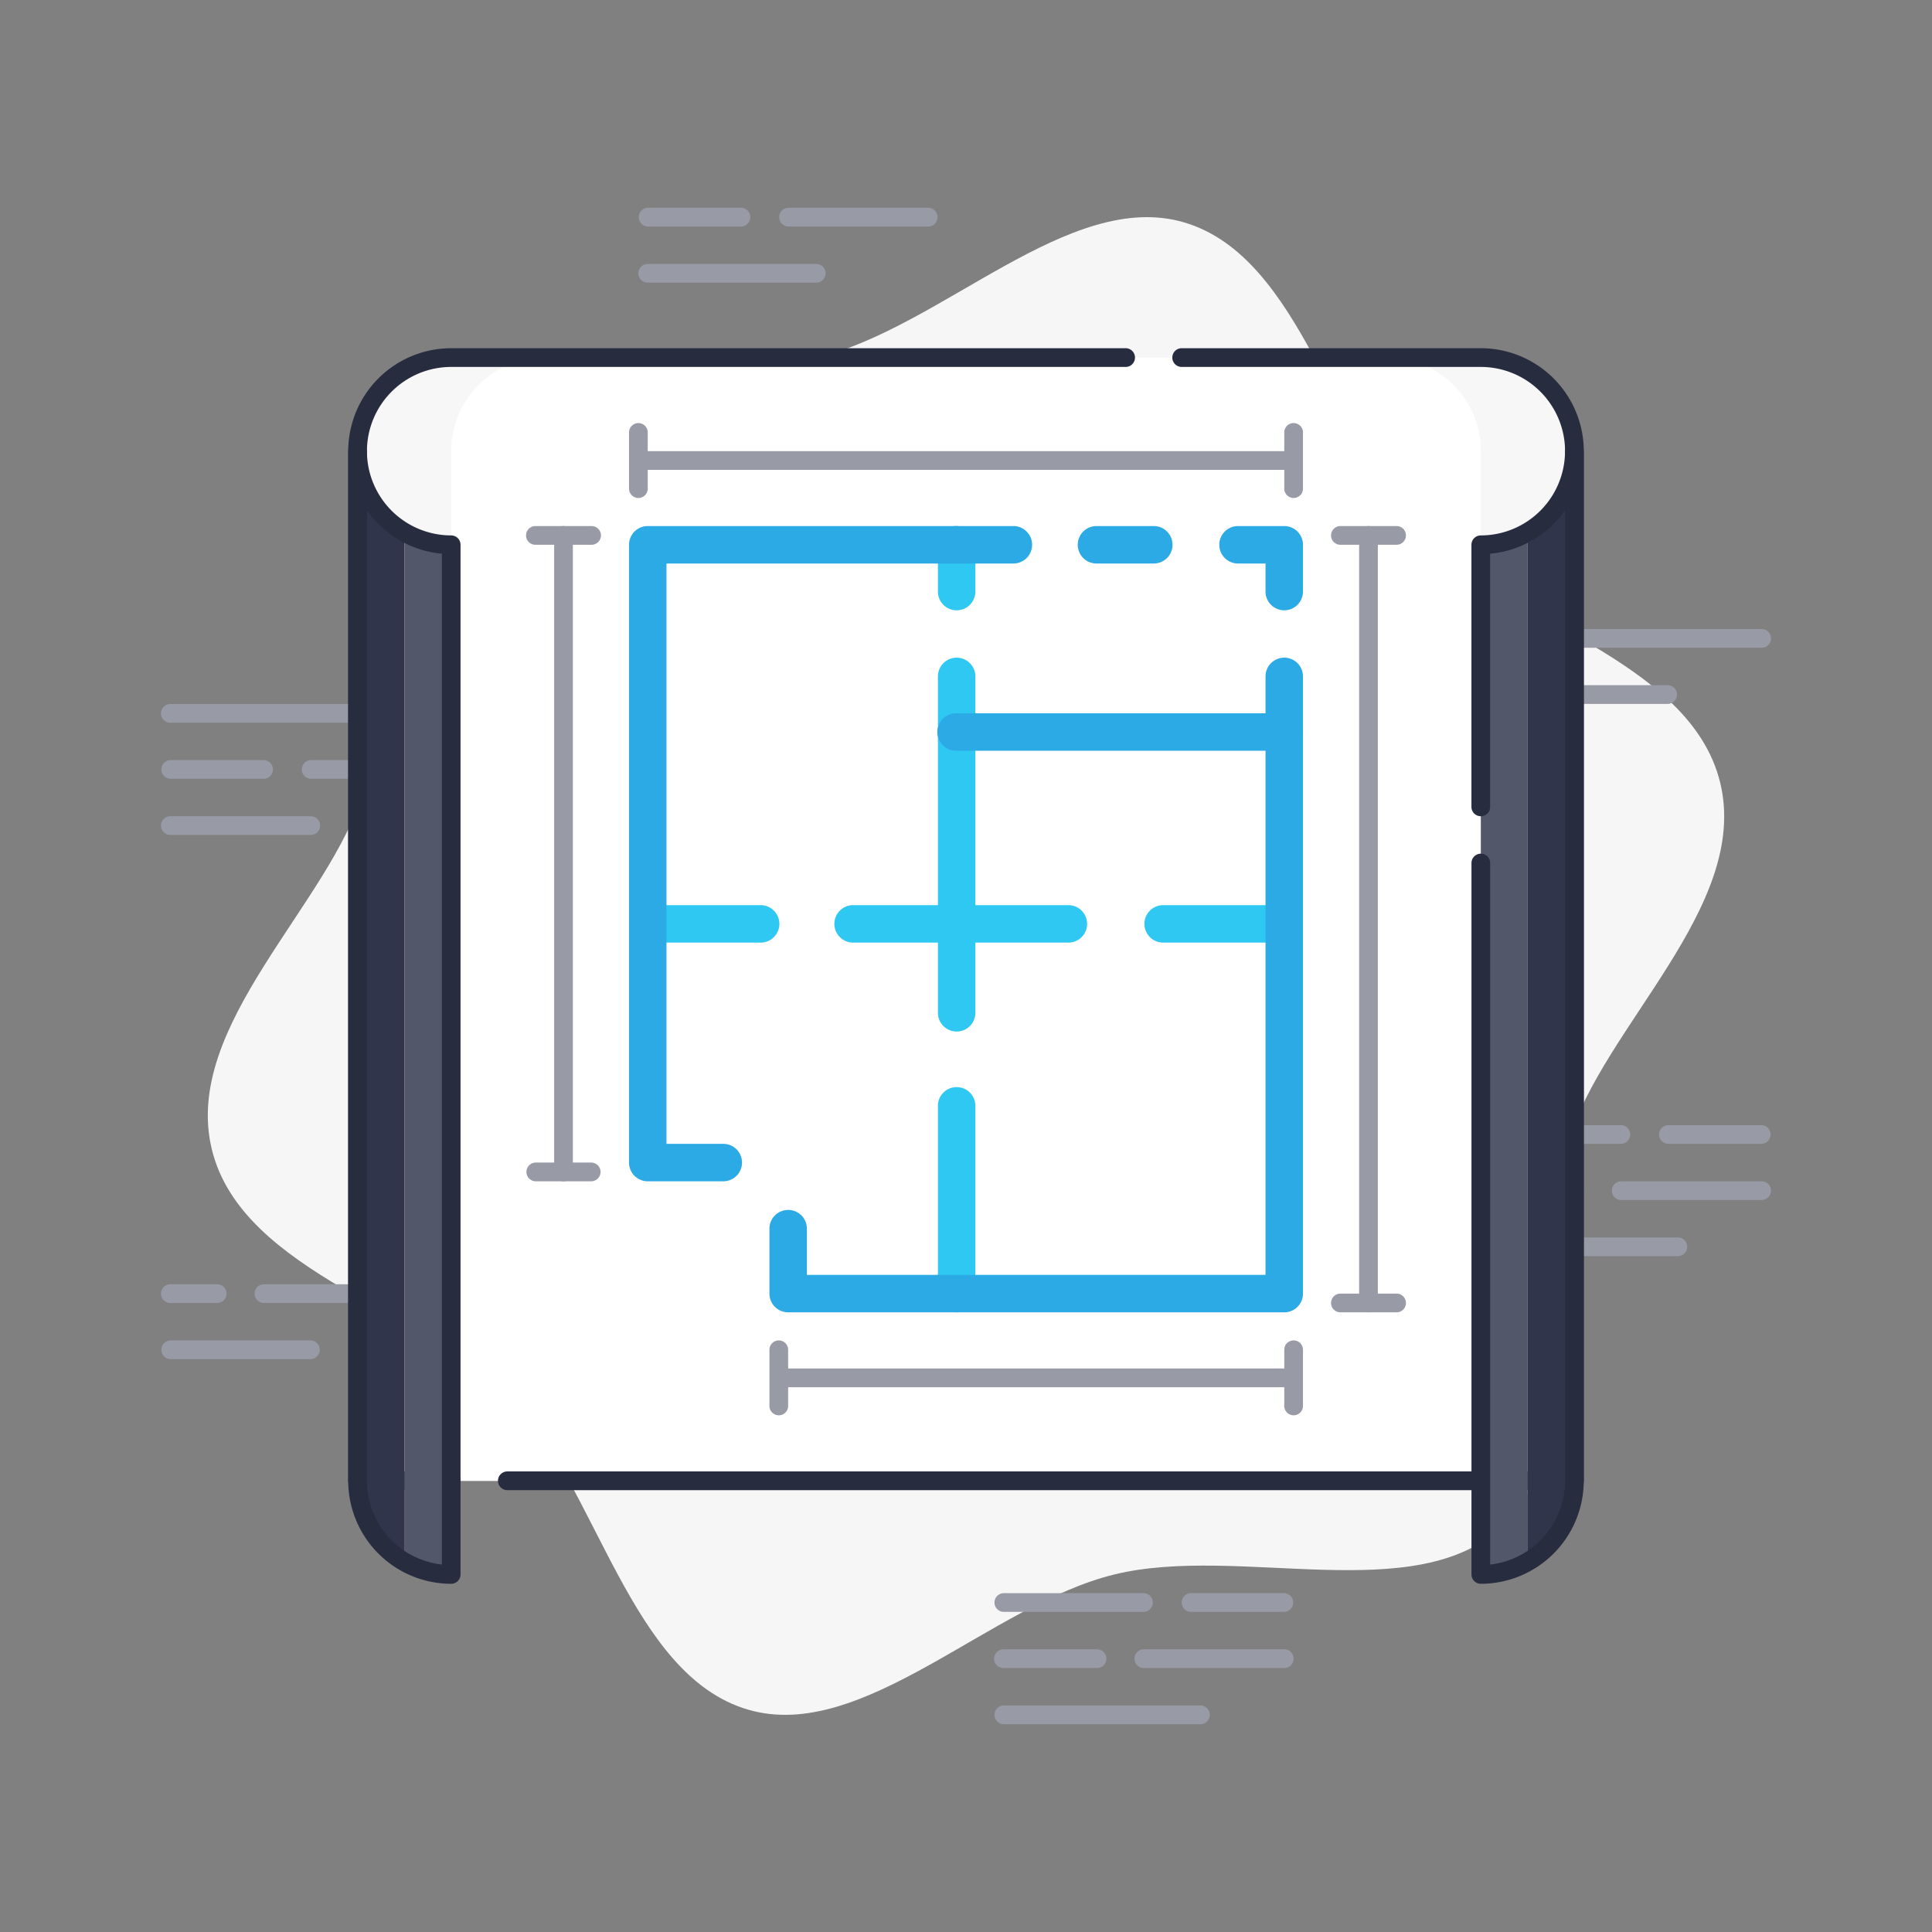 <svg id="ae263c31-8448-4290-ab3c-40c97295e2e4" data-name="Capa 1" xmlns="http://www.w3.org/2000/svg" viewBox="0 0 1080 1080"><rect x="0" y="0" width="1080" height="1080" fill="#808080" stroke="none"/><defs><style>.baa8035a-8c8f-42af-b919-566e1caecca3{fill:#f6f6f6;}.a1f3456b-20f1-4772-9445-b3b0f21a9c50{fill:#989aa6;}.a96c788f-2488-4e9d-a6a9-3d533cb57696{fill:#a09cad;}.f0979d11-6107-4ca6-88b1-917cb1cadc6b{fill:#f7f7f7;}.bff268e8-1df4-458b-bfe8-a3e202388675{fill:#fff;}.a2931c4b-0a82-418e-981f-45b71bcca530{fill:#282c3f;}.b8e92ac2-2e08-47dd-9413-b9657ea827bc{fill:#30354c;}.ec13a771-d8a5-4798-93da-7d2da9806118{fill:#52576a;}.b667ce7d-fede-4210-98db-d65814186563{fill:#2fc8f2;}.f15bf77b-79f0-4577-8c28-3cd1a892a827{fill:#2caae6;}</style></defs><title>ICONS S2R</title><path class="baa8035a-8c8f-42af-b919-566e1caecca3" d="M961.57,437.44c-16.92-69.3-121.79-91.23-167.9-139.3C746.1,248.55,727.85,143.63,661.84,124.3c-64-18.74-135.47,58.71-204.91,75.6s-168.62-19-216.78,27c-49.69,47.48-17.51,149-36.88,214.89C184.5,505.62,101.5,573.26,118.43,642.56s121.79,91.23,167.9,139.3c47.57,49.59,65.82,154.51,131.83,173.84,64,18.74,135.47-58.71,204.91-75.6s168.62,19,216.78-27c49.69-47.48,17.51-149,36.88-214.89C895.5,574.37,978.5,506.74,961.57,437.44Z"/><path class="a1f3456b-20f1-4772-9445-b3b0f21a9c50" d="M173.72,466.74H95.23a5.23,5.23,0,1,1,0-10.46h78.49a5.23,5.23,0,0,1,0,10.46Z"/><path class="a1f3456b-20f1-4772-9445-b3b0f21a9c50" d="M252.21,435.35H173.72a5.24,5.24,0,0,1,0-10.47h78.49a5.24,5.24,0,0,1,0,10.47Z"/><path class="a1f3456b-20f1-4772-9445-b3b0f21a9c50" d="M147.56,435.35H95.23a5.24,5.24,0,0,1,0-10.47h52.33a5.24,5.24,0,0,1,0,10.47Z"/><path class="a1f3456b-20f1-4772-9445-b3b0f21a9c50" d="M252.21,404h-157a5.23,5.23,0,0,1,0-10.46h157a5.23,5.23,0,0,1,0,10.46Z"/><path class="a1f3456b-20f1-4772-9445-b3b0f21a9c50" d="M173.72,759.77H95.23a5.24,5.24,0,0,1,0-10.47h78.49a5.24,5.24,0,0,1,0,10.47Z"/><path class="a1f3456b-20f1-4772-9445-b3b0f21a9c50" d="M252.21,728.37H147.56a5.23,5.23,0,1,1,0-10.46H252.21a5.23,5.23,0,0,1,0,10.46Z"/><path class="a1f3456b-20f1-4772-9445-b3b0f21a9c50" d="M121.4,728.37H95.23a5.23,5.23,0,1,1,0-10.46H121.4a5.23,5.23,0,0,1,0,10.46Z"/><path class="a1f3456b-20f1-4772-9445-b3b0f21a9c50" d="M932.44,393.49H827.79a5.24,5.24,0,0,1,0-10.47H932.44a5.24,5.24,0,0,1,0,10.47Z"/><path class="a1f3456b-20f1-4772-9445-b3b0f21a9c50" d="M984.77,362.09h-157a5.23,5.23,0,0,1,0-10.46h157a5.23,5.23,0,1,1,0,10.46Z"/><path class="a1f3456b-20f1-4772-9445-b3b0f21a9c50" d="M937.67,702.21H827.79a5.24,5.24,0,0,1,0-10.47H937.67a5.24,5.24,0,1,1,0,10.47Z"/><path class="a1f3456b-20f1-4772-9445-b3b0f21a9c50" d="M984.77,670.81H906.28a5.23,5.23,0,0,1,0-10.46h78.49a5.23,5.23,0,1,1,0,10.46Z"/><path class="a96c788f-2488-4e9d-a6a9-3d533cb57696" d="M880.12,670.81H827.79a5.23,5.23,0,0,1,0-10.46h52.33a5.23,5.23,0,0,1,0,10.46Z"/><path class="a1f3456b-20f1-4772-9445-b3b0f21a9c50" d="M984.77,639.42H932.44a5.24,5.24,0,0,1,0-10.47h52.33a5.24,5.24,0,0,1,0,10.47Z"/><path class="a1f3456b-20f1-4772-9445-b3b0f21a9c50" d="M906.28,639.42H827.79a5.24,5.24,0,0,1,0-10.47h78.49a5.24,5.24,0,0,1,0,10.47Z"/><path class="a1f3456b-20f1-4772-9445-b3b0f21a9c50" d="M670.81,963.84H560.93a5.24,5.24,0,0,1,0-10.47H670.81a5.24,5.24,0,1,1,0,10.47Z"/><path class="a1f3456b-20f1-4772-9445-b3b0f21a9c50" d="M717.91,932.44H639.42a5.23,5.23,0,1,1,0-10.46h78.49a5.23,5.23,0,0,1,0,10.46Z"/><path class="a1f3456b-20f1-4772-9445-b3b0f21a9c50" d="M613.26,932.44H560.93a5.23,5.23,0,1,1,0-10.46h52.33a5.23,5.23,0,0,1,0,10.46Z"/><path class="a1f3456b-20f1-4772-9445-b3b0f21a9c50" d="M717.91,901.05H665.58a5.24,5.24,0,0,1,0-10.47h52.33a5.24,5.24,0,0,1,0,10.47Z"/><path class="a1f3456b-20f1-4772-9445-b3b0f21a9c50" d="M639.42,901.05H560.93a5.24,5.24,0,0,1,0-10.47h78.49a5.24,5.24,0,0,1,0,10.47Z"/><path class="a1f3456b-20f1-4772-9445-b3b0f21a9c50" d="M519.07,126.63H440.58a5.24,5.24,0,0,1,0-10.47h78.49a5.24,5.24,0,0,1,0,10.47Z"/><path class="a1f3456b-20f1-4772-9445-b3b0f21a9c50" d="M414.42,126.63H362.09a5.24,5.24,0,0,1,0-10.47h52.33a5.24,5.24,0,0,1,0,10.47Z"/><path class="a1f3456b-20f1-4772-9445-b3b0f21a9c50" d="M456.28,158H362.09a5.23,5.23,0,1,1,0-10.46h94.19a5.23,5.23,0,1,1,0,10.46Z"/><path class="f0979d11-6107-4ca6-88b1-917cb1cadc6b" d="M252.21,199.88H827.79a52.33,52.33,0,0,1,52.33,52.33V827.79a0,0,0,0,1,0,0H199.88a0,0,0,0,1,0,0V252.21A52.33,52.33,0,0,1,252.21,199.88Z"/><path class="bff268e8-1df4-458b-bfe8-a3e202388675" d="M304.53,199.88H775.47a52.33,52.33,0,0,1,52.33,52.33V827.79a0,0,0,0,1,0,0H252.21a0,0,0,0,1,0,0V252.21A52.33,52.33,0,0,1,304.53,199.88Z"/><path class="a2931c4b-0a82-418e-981f-45b71bcca530" d="M252.21,833H199.88a5.23,5.23,0,0,1-5.23-5.23V252.21a57.62,57.62,0,0,1,57.56-57.56H629a5.24,5.24,0,1,1,0,10.47H252.21a47.14,47.14,0,0,0-47.09,47.09V822.56h47.09a5.23,5.23,0,0,1,0,10.46Z"/><path class="a2931c4b-0a82-418e-981f-45b71bcca530" d="M880.12,833H283.6a5.23,5.23,0,1,1,0-10.46H874.88V252.21a47.14,47.14,0,0,0-47.09-47.09H660.35a5.24,5.24,0,0,1,0-10.47H827.79a57.62,57.62,0,0,1,57.56,57.56V827.79A5.23,5.23,0,0,1,880.12,833Z"/><path class="b8e92ac2-2e08-47dd-9413-b9657ea827bc" d="M199.88,252.21V827.79a52.25,52.25,0,0,0,26.17,45.27V297.48A52.25,52.25,0,0,1,199.88,252.21Z"/><path class="ec13a771-d8a5-4798-93da-7d2da9806118" d="M226.05,873.06a52,52,0,0,0,26.16,7.06V304.53a52,52,0,0,1-26.16-7Z"/><path class="b8e92ac2-2e08-47dd-9413-b9657ea827bc" d="M854,297.48V873.06a52.25,52.25,0,0,0,26.17-45.27V252.21A52.25,52.25,0,0,1,854,297.48Z"/><path class="ec13a771-d8a5-4798-93da-7d2da9806118" d="M827.79,304.53V880.12A52,52,0,0,0,854,873.06V297.48A52,52,0,0,1,827.79,304.53Z"/><path class="a2931c4b-0a82-418e-981f-45b71bcca530" d="M252.21,885.35a57.62,57.62,0,0,1-57.56-57.56V252.21a5.24,5.24,0,0,1,10.47,0,47.14,47.14,0,0,0,47.09,47.09,5.23,5.23,0,0,1,5.23,5.23V880.12A5.23,5.23,0,0,1,252.21,885.35ZM205.12,285.27V827.79A47.15,47.15,0,0,0,247,874.59V309.53A57.58,57.58,0,0,1,205.12,285.27Z"/><path class="a2931c4b-0a82-418e-981f-45b71bcca530" d="M827.79,885.35a5.23,5.23,0,0,1-5.23-5.23V482.44a5.23,5.23,0,0,1,10.46,0V874.59a47.15,47.15,0,0,0,41.86-46.8V285.27A57.58,57.58,0,0,1,833,309.53V451.05a5.23,5.23,0,0,1-10.46,0V304.53a5.23,5.23,0,0,1,5.23-5.23,47.14,47.14,0,0,0,47.09-47.09,5.24,5.24,0,0,1,10.47,0V827.79A57.62,57.62,0,0,1,827.79,885.35Z"/><path class="b667ce7d-fede-4210-98db-d65814186563" d="M534.77,341.16A10.46,10.46,0,0,1,524.3,330.7V304.53a10.47,10.47,0,0,1,20.93,0V330.7A10.46,10.46,0,0,1,534.77,341.16Z"/><path class="b667ce7d-fede-4210-98db-d65814186563" d="M534.77,419.65a10.46,10.46,0,0,1-10.47-10.46v-31.4a10.47,10.47,0,0,1,20.93,0v31.4A10.46,10.46,0,0,1,534.77,419.65Z"/><path class="b667ce7d-fede-4210-98db-d65814186563" d="M534.77,733.6a10.46,10.46,0,0,1-10.47-10.46V618.49a10.47,10.47,0,1,1,20.93,0V723.14A10.46,10.46,0,0,1,534.77,733.6Z"/><path class="b667ce7d-fede-4210-98db-d65814186563" d="M534.77,576.63a10.47,10.47,0,0,1-10.47-10.47v-157a10.47,10.47,0,1,1,20.93,0v157A10.46,10.46,0,0,1,534.77,576.63Z"/><path class="b667ce7d-fede-4210-98db-d65814186563" d="M424.88,526.92H369.94a10.47,10.47,0,0,1,0-20.93h54.94a10.47,10.47,0,1,1,0,20.93Z"/><path class="b667ce7d-fede-4210-98db-d65814186563" d="M597.56,526.92H477.21a10.47,10.47,0,1,1,0-20.93H597.56a10.47,10.47,0,0,1,0,20.93Z"/><path class="b667ce7d-fede-4210-98db-d65814186563" d="M710.06,526.92H649.88a10.47,10.47,0,0,1,0-20.93h60.18a10.47,10.47,0,0,1,0,20.93Z"/><path class="f15bf77b-79f0-4577-8c28-3cd1a892a827" d="M404,660.35H362.09a10.46,10.46,0,0,1-10.46-10.47V304.53a10.46,10.46,0,0,1,10.46-10.46H534.77a10.47,10.47,0,0,1,0,20.93H372.56V639.42H404a10.47,10.47,0,1,1,0,20.93Z"/><path class="f15bf77b-79f0-4577-8c28-3cd1a892a827" d="M717.91,733.6H440.58a10.46,10.46,0,0,1-10.46-10.46V686.51a10.47,10.47,0,0,1,20.93,0v26.16H707.44v-293H534.77a10.47,10.47,0,1,1,0-20.93H717.91a10.46,10.46,0,0,1,10.46,10.47v314A10.46,10.46,0,0,1,717.91,733.6Z"/><path class="f15bf77b-79f0-4577-8c28-3cd1a892a827" d="M717.91,341.16a10.46,10.46,0,0,1-10.47-10.46V315h-15.7a10.47,10.47,0,0,1,0-20.93h26.17a10.46,10.46,0,0,1,10.46,10.46V330.7A10.46,10.46,0,0,1,717.91,341.16Z"/><path class="f15bf77b-79f0-4577-8c28-3cd1a892a827" d="M717.91,419.65a10.46,10.46,0,0,1-10.47-10.46v-31.4a10.47,10.47,0,0,1,20.93,0v31.4A10.46,10.46,0,0,1,717.91,419.65Z"/><path class="f15bf77b-79f0-4577-8c28-3cd1a892a827" d="M644.65,315H613.26a10.47,10.47,0,1,1,0-20.93h31.39a10.47,10.47,0,1,1,0,20.93Z"/><path class="f15bf77b-79f0-4577-8c28-3cd1a892a827" d="M566.16,315H534.77a10.47,10.47,0,1,1,0-20.93h31.39a10.47,10.47,0,1,1,0,20.93Z"/><path class="a1f3456b-20f1-4772-9445-b3b0f21a9c50" d="M780.7,304.53H749.3a5.23,5.23,0,1,1,0-10.46h31.4a5.23,5.23,0,0,1,0,10.46Z"/><path class="a1f3456b-20f1-4772-9445-b3b0f21a9c50" d="M780.7,733.6H749.3a5.23,5.23,0,1,1,0-10.46h31.4a5.23,5.23,0,0,1,0,10.46Z"/><path class="a1f3456b-20f1-4772-9445-b3b0f21a9c50" d="M765,733.6a5.23,5.23,0,0,1-5.23-5.23V299.3a5.23,5.23,0,1,1,10.46,0V728.37A5.23,5.23,0,0,1,765,733.6Z"/><path class="a1f3456b-20f1-4772-9445-b3b0f21a9c50" d="M356.86,278.37a5.23,5.23,0,0,1-5.23-5.23v-31.4a5.23,5.23,0,1,1,10.46,0v31.4A5.23,5.23,0,0,1,356.86,278.37Z"/><path class="a1f3456b-20f1-4772-9445-b3b0f21a9c50" d="M723.14,278.37a5.23,5.23,0,0,1-5.23-5.23v-31.4a5.23,5.23,0,0,1,10.46,0v31.4A5.23,5.23,0,0,1,723.14,278.37Z"/><path class="a1f3456b-20f1-4772-9445-b3b0f21a9c50" d="M723.14,262.67H356.86a5.23,5.23,0,0,1,0-10.46H723.14a5.23,5.23,0,1,1,0,10.46Z"/><path class="a1f3456b-20f1-4772-9445-b3b0f21a9c50" d="M435.35,791.16a5.23,5.23,0,0,1-5.23-5.23v-31.4a5.23,5.23,0,1,1,10.46,0v31.4A5.23,5.23,0,0,1,435.35,791.16Z"/><path class="a1f3456b-20f1-4772-9445-b3b0f21a9c50" d="M723.14,791.16a5.23,5.23,0,0,1-5.23-5.23v-31.4a5.23,5.23,0,0,1,10.46,0v31.4A5.23,5.23,0,0,1,723.14,791.16Z"/><path class="a1f3456b-20f1-4772-9445-b3b0f21a9c50" d="M723.14,775.47H435.35a5.24,5.24,0,0,1,0-10.47H723.14a5.24,5.24,0,0,1,0,10.47Z"/><path class="a1f3456b-20f1-4772-9445-b3b0f21a9c50" d="M330.7,304.53H299.3a5.23,5.23,0,0,1,0-10.46h31.4a5.23,5.23,0,1,1,0,10.46Z"/><path class="a1f3456b-20f1-4772-9445-b3b0f21a9c50" d="M330.7,660.35H299.3a5.24,5.24,0,0,1,0-10.47h31.4a5.24,5.24,0,0,1,0,10.47Z"/><path class="a1f3456b-20f1-4772-9445-b3b0f21a9c50" d="M315,660.35a5.23,5.23,0,0,1-5.23-5.23V299.3a5.23,5.23,0,1,1,10.46,0V655.12A5.23,5.23,0,0,1,315,660.35Z"/></svg>